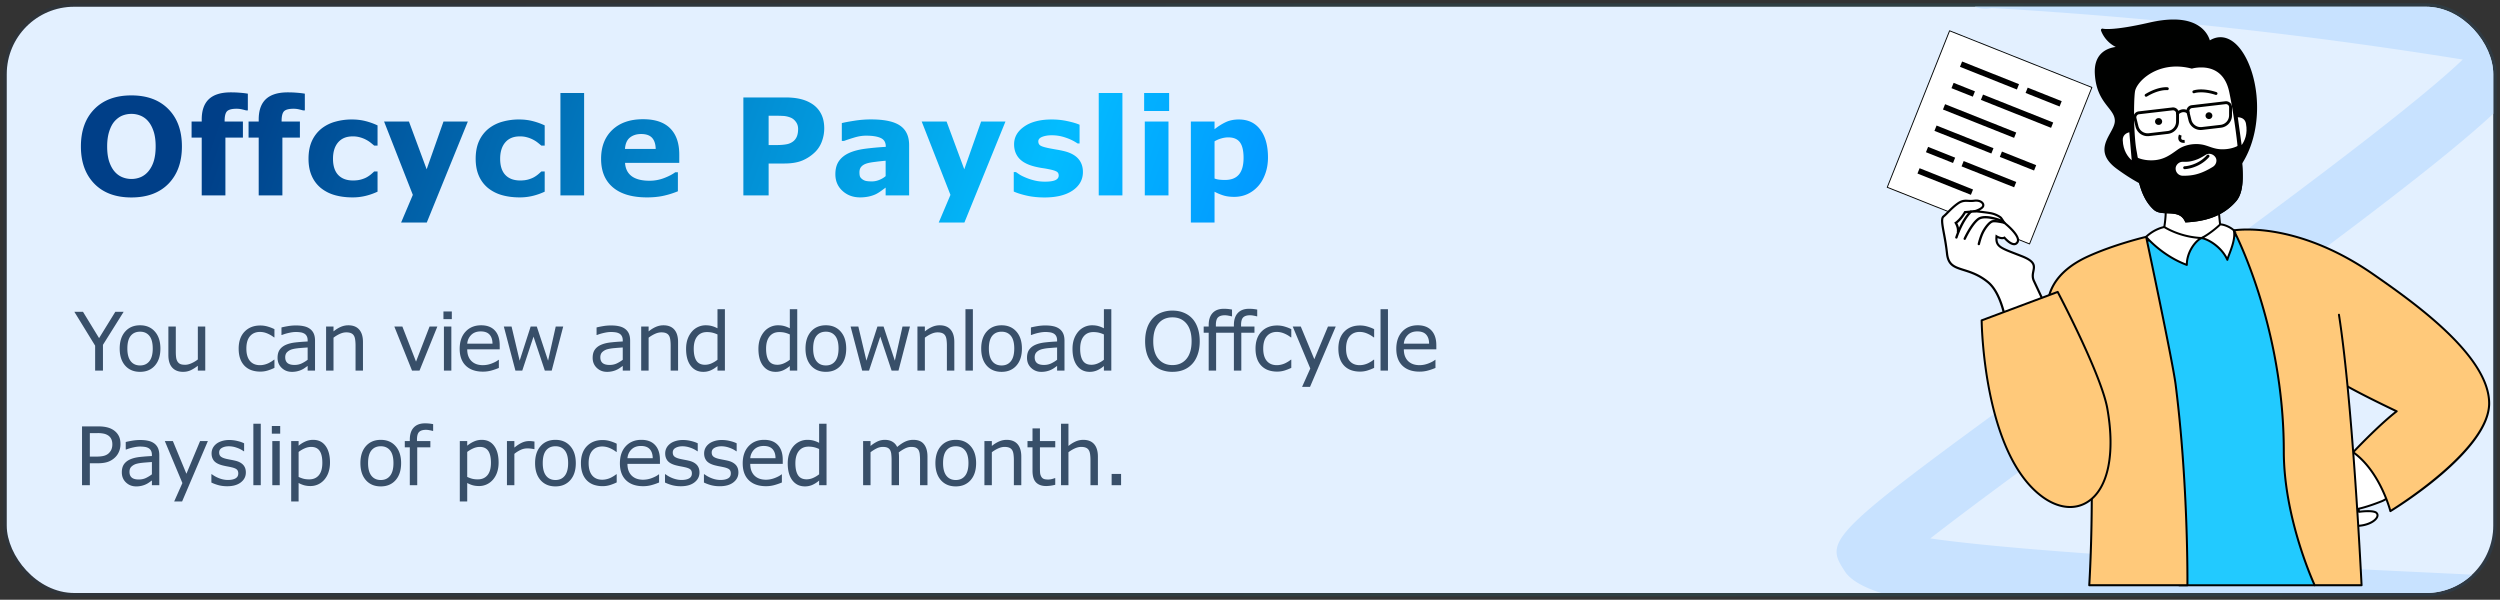<svg xmlns="http://www.w3.org/2000/svg" width="371" height="89" fill="none"><rect width="100%" height="100%" fill="#333333" stroke="none"/><g clip-path="url(#a)"><rect width="369" height="87" x="1" y="1" fill="#E3F0FF" rx="10"/><path fill="#C8E2FF" d="M377.084 95c-80.754-2.138-99.279-5.056-103.161-9.992-3.41-5.165-3.409-5.165 36.103-33.833 17.91-12.983 46.236-33.544 55.445-42.336a691 691 0 0 0-69.91-7.65 4.44 4.44 0 0 1-2.765-.297 4.52 4.52 0 0 1-2.065-1.889 4.7 4.7 0 0 1-.631-2.353 4.7 4.7 0 0 1 .629-2.354 4.6 4.6 0 0 1 1.718-1.706 4.53 4.53 0 0 1 2.333-.589c1.183 0 80.114 3.483 82.173 13.884.746 5.933-6.451 12.695-61.695 52.76-10.653 7.687-22.183 16.094-28.8 21.258 21.248 3.05 81.049 5.249 90.886 5.921a4.54 4.54 0 0 1 2.964 1.537 4.67 4.67 0 0 1 1.144 3.171 4.67 4.67 0 0 1-1.323 3.101A4.54 4.54 0 0 1 377.084 95"/><path fill="#fff" d="m289.329 4.618-9.251 23.227 21.116 8.41 9.25-23.227z"/><path fill="#000100" d="m310.459 12.912-21.116-8.407a.07.07 0 0 0-.088.037l-9.25 23.227a.07.07 0 0 0 .037.089l21.116 8.408a.1.1 0 0 0 .026.005.072.072 0 0 0 .063-.042L310.497 13a.07.07 0 0 0-.002-.051.07.07 0 0 0-.036-.038m-9.313 23.203-20.99-8.36 9.201-23.1 20.99 8.358z"/><path fill="#000" d="m296.773 23.282 5.082 2.022.316-.79-5.082-2.024zM287.07 19.419l8.447 3.363.316-.79-8.446-3.363zM291.094 24.69l7.802 3.106.316-.79-7.802-3.107zM285.811 22.587l4.017 1.6.317-.79-4.018-1.602zM284.551 25.754l7.931 3.157.316-.79-7.931-3.157zM300.596 13.794l5.045 2.009.316-.79-5.046-2.01zM290.859 9.917l8.447 3.364.316-.791-8.446-3.363zM293.965 14.824l10.415 4.147.316-.792-10.415-4.145zM289.6 13.085l3.166 1.26.316-.791-3.166-1.261zM288.335 16.252l10.559 4.205.316-.791-10.559-4.204z"/><path fill="#000100" d="M329.518 5.522c-.531 0-1.062.157-1.576.467-.256-.85-1.324-3.095-5.391-3.095-1.061 0-2.268.154-3.587.457-5.559 1.279-6.879.908-6.886.908a.22.22 0 0 0-.225.045c-.063.056-.088.138-.063.218.025.078.519 1.605 2.19 2.445-.701.094-1.568.358-2.216 1.034-.662.696-.963 1.693-.89 2.964.15 2.62 1.163 3.91 1.979 4.948.544.69.974 1.24.989 1.989.012.576-.328 1.195-.691 1.851-.797 1.453-1.794 3.263.985 5.303 3.774 2.772 7.259 4.178 10.352 4.178 3.228 0 5.929-1.562 8.027-4.638 3.284-4.819 2.959-11.964.743-16.091-1.027-1.923-2.356-2.983-3.74-2.983"/><path fill="#fff" d="M331.98 17.166q-.082 0-.15.006l.677 4.9c.503-.52 1.405-1.773 1.029-3.764-.176-.943-.943-1.142-1.556-1.142"/><path fill="#000" d="M331.972 16.937c-.243 0-.409.031-.409.031l.772 5.568s1.965-1.412 1.424-4.273c-.22-1.153-1.216-1.327-1.787-1.327m.69 4.595-.573-4.134c.694.032 1.102.351 1.214.95.288 1.52-.199 2.575-.641 3.184"/><path fill="#22CAFF" d="M332.014 35.048c-.974-.458-2.779-.72-4.945-.72-3.273 0-6.603.594-8.694 1.549-3.715 1.698-3.102 5.092-1.796 10.493.409 1.694 1.309 3.65 2.347 5.912 2.05 4.46 4.602 10.01 4.745 16.644.177 8.118-.146 15.57-.277 17.923h20.097c.205-3.928.404-31.339-6.619-45.605-1.477-3-3.472-5.547-4.858-6.196"/><path fill="#000100" d="M332.078 34.911c-.993-.466-2.819-.734-5.009-.734-3.291 0-6.647.598-8.757 1.562-3.82 1.747-3.204 5.19-1.88 10.665.412 1.705 1.312 3.663 2.36 5.944 2.043 4.447 4.587 9.98 4.73 16.581a255 255 0 0 1-.278 17.913.15.15 0 0 0 .149.157h20.096a.15.15 0 0 0 .15-.142c.302-5.778.069-32.063-6.633-45.68-1.491-3.027-3.519-5.605-4.928-6.266m11.272 51.79h-19.797c.077-1.438.458-9.157.269-17.776-.144-6.664-2.702-12.229-4.765-16.716-1.033-2.252-1.926-4.198-2.332-5.874-1.288-5.325-1.895-8.673 1.712-10.322 2.072-.947 5.379-1.535 8.63-1.535 2.149 0 3.927.256 4.883.705 1.353.634 3.323 3.154 4.787 6.127 6.624 13.452 6.902 39.352 6.613 45.39"/><path fill="#fff" d="M314.791 20.824c.076 2.047 1.234 3.062 1.838 3.456l-.424-4.935c-.459.069-1.456.354-1.414 1.48"/><path fill="#000" d="M314.553 20.833c.109 2.91 2.339 3.857 2.339 3.857l-.486-5.6s-1.916.073-1.853 1.743m.463-.017c-.031-.78.544-1.08.971-1.196l.36 4.162c-.568-.498-1.272-1.423-1.331-2.966"/><path fill="#fff" d="m329.223 29.726-7.83.986c.02.53.02 1.969-.346 3.65.706.23 3.189.999 5.016.999q.288 0 .549-.027c1.061-.112 2.022-.56 2.929-1.369-.07-.566-.366-2.943-.318-4.24"/><path fill="#000100" d="M329.376 29.733a.16.16 0 0 0-.048-.117.15.15 0 0 0-.12-.038l-7.83.986a.15.15 0 0 0-.131.153c.015.41.032 1.882-.344 3.612a.15.15 0 0 0 .099.175c.722.236 3.223 1.006 5.062 1.006q.296 0 .565-.027c1.096-.115 2.081-.574 3.015-1.406a.15.15 0 0 0 .05-.13c-.062-.477-.366-2.918-.318-4.215m.012 4.173c-.868.756-1.781 1.174-2.787 1.28-1.711.167-4.439-.625-5.376-.925.324-1.55.337-2.88.327-3.415l7.523-.947c-.021 1.26.22 3.282.313 4.007"/><path fill="#fff" d="M332.358 22.539c-.172-2.39-.866-6.87-1.324-8.984-.677-3.122-2.751-3.778-4.373-3.778-.767 0-1.331.155-1.337.156l-.06.017-.06-.015a9 9 0 0 0-2.229-.29c-3.793 0-6.202 2.608-6.376 3.946-.222 1.68-.18 6.706.25 8.888.092.461.168.985.252 1.547.337 2.325.762 5.217 2.678 6.935.464.417 1.161.442 1.898.47 1.04.037 2.215.082 2.779 1.342 3.273-.181 5.568-1.154 7.216-3.062 1.185-1.375.952-4.06.766-6.22q-.048-.5-.08-.953"/><path fill="#000" d="M331.261 13.506c-.732-3.375-3.069-3.961-4.6-3.961-.814 0-1.4.165-1.4.165a9.2 9.2 0 0 0-2.286-.297c-3.889 0-6.414 2.666-6.607 4.145-.23 1.754-.179 6.775.255 8.96.469 2.37.547 6.41 3 8.61 1.265 1.136 3.861-.298 4.68 1.88 2.976-.14 5.608-.91 7.544-3.152 1.436-1.663.91-5.028.742-7.337-.168-2.307-.847-6.787-1.328-9.013m.234 16.055c-1.579 1.826-3.775 2.775-6.898 2.971-.645-1.249-1.897-1.295-2.914-1.331-.693-.026-1.35-.051-1.752-.411-1.853-1.664-2.271-4.511-2.604-6.799a33 33 0 0 0-.251-1.558c-.428-2.16-.468-7.146-.249-8.815.165-1.271 2.487-3.745 6.148-3.745.71 0 1.439.095 2.172.282l.12.03.12-.031c.006-.002.543-.147 1.274-.147 1.537 0 3.504.623 4.147 3.596.457 2.111 1.148 6.574 1.321 8.952q.032.454.078.952c.181 2.117.412 4.752-.712 6.054"/><path fill="#000100" d="M332.48 21.433c-.721.45-1.608.723-2.68.723-1.319 0-2.071-.556-3.087-.715-1.355-.209-2.669.136-3.549.763-1.115.794-2.128 1.589-3.921 1.589-.985 0-1.819-.232-2.507-.62.387 2.404.648 5.95 2.887 7.96 1.266 1.135 3.862-.298 4.681 1.878 2.976-.139 5.608-.908 7.545-3.15 1.435-1.663.907-5.03.741-7.338-.023-.298-.06-.671-.11-1.09m-4.08 3.318c-.675.418-1.387.784-2.147 1.02-.751.24-1.559.326-2.343.308a1.06 1.06 0 0 1-1.045-1.033c-.024-.549.497-1.046 1.045-1.033a8 8 0 0 0 .821-.02c.021-.002.08-.01.126-.014a5 5 0 0 0 .381-.072q.234-.053.461-.125c.15-.046.294-.108.44-.159q.035-.013.07-.03.112-.051.222-.107a11 11 0 0 0 .913-.518c.496-.307 1.131-.087 1.429.372.313.475.088 1.125-.373 1.41"/><path fill="#000100" d="M327.503 23.024c-1.367 1.561-3.286 1.652-3.307 1.652a.216.216 0 0 0-.209.224.22.22 0 0 0 .221.205h.006c.087-.003 2.129-.102 3.617-1.8a.21.21 0 0 0-.021-.303.22.22 0 0 0-.307.022M322.367 15.948l-4.975.58a.9.9 0 0 0-.631.372.88.88 0 0 0-.136.717l.288 1.18a1.85 1.85 0 0 0 2.028 1.397l2.776-.324a1.853 1.853 0 0 0 1.645-1.826l.005-1.213a.88.88 0 0 0-.263-.63.88.88 0 0 0-.737-.253m.562 2.098a1.42 1.42 0 0 1-1.263 1.402l-2.776.323a1.426 1.426 0 0 1-1.556-1.075l-.289-1.18a.44.44 0 0 1 .071-.37.46.46 0 0 1 .326-.193l4.974-.579.056-.003a.464.464 0 0 1 .463.463zM330.232 15.03l-4.974.58a.89.89 0 0 0-.768 1.09l.288 1.18a1.855 1.855 0 0 0 2.03 1.397l2.773-.324a1.85 1.85 0 0 0 1.648-1.824l.005-1.215a.895.895 0 0 0-1.002-.885m.564 2.096a1.423 1.423 0 0 1-1.265 1.403l-2.776.324a1.424 1.424 0 0 1-1.556-1.074l-.287-1.181a.44.44 0 0 1 .07-.37.45.45 0 0 1 .327-.192l4.973-.579a.468.468 0 0 1 .382.132.45.45 0 0 1 .135.325z"/><path fill="#000100" d="M322.977 16.684a.216.216 0 0 0 .317.296c.027-.027.611-.625 1.281-.155a.22.22 0 0 0 .303-.05.22.22 0 0 0-.051-.3c-.788-.55-1.553-.103-1.85.21M328.924 13.672c-2.148-.709-3.379-.265-3.43-.246a.21.21 0 0 0-.126.275c.039.11.165.168.278.126.012-.003 1.152-.404 3.143.253a.22.22 0 0 0 .273-.135.217.217 0 0 0-.138-.273M321.659 12.953c-.055-.008-1.353-.162-3.284 1.008a.215.215 0 0 0-.072.295c.04.066.111.1.183.1q.061 0 .113-.03c1.787-1.084 2.993-.952 3.005-.949a.22.22 0 0 0 .241-.186.214.214 0 0 0-.186-.238M320.315 17.532a.504.504 0 0 0-.505.501c0 .277.226.5.505.5a.502.502 0 1 0 0-1M327.808 16.664a.504.504 0 0 0-.506.502c0 .276.227.5.506.5a.503.503 0 0 0 .508-.5.505.505 0 0 0-.508-.502"/><path fill="#FFC97A" d="M318.489 35.15s-4.643 1.08-8.652 2.912c-4.005 1.832-6.944 4.939-5.735 9.932 1.235 5.11 6.053 10.738 6.269 20.655.216 9.915-.324 18.198-.324 18.198h14.566s.164-14.692-1.751-29.803c-.427-3.362-4.373-21.895-4.373-21.895"/><path fill="#000100" d="M318.635 35.119a.15.15 0 0 0-.066-.095.16.16 0 0 0-.114-.02c-.047.011-4.705 1.106-8.68 2.924-4.867 2.225-6.88 5.72-5.82 10.103.419 1.735 1.227 3.484 2.163 5.508 1.765 3.817 3.961 8.566 4.102 15.113.213 9.796-.32 18.105-.324 18.187a.15.15 0 0 0 .039.112c.028.03.069.048.109.048h14.566c.083 0 .15-.066.15-.148.003-.147.144-14.875-1.751-29.823-.421-3.331-4.334-21.723-4.374-21.91m5.828 51.579h-14.257c.072-1.2.512-8.99.314-18.052-.144-6.61-2.353-11.39-4.129-15.233-.928-2.01-1.732-3.748-2.144-5.452-1.292-5.34 2.36-8.255 5.653-9.76 3.549-1.622 7.649-2.666 8.474-2.868.376 1.777 3.938 18.576 4.337 21.732 1.792 14.123 1.763 28.048 1.752 29.633"/><path fill="#fff" d="m350.535 66.968-.129-.001c-2.683 0-5.755 2.476-6.388 4.505-.25.797.191 2.14 1.149 3.506 1.025 1.464 2.703 2.976 4.139 3.057q.171.011.337.01c1.598 0 2.846-.672 3.127-1.325.101-.233.068-.431-.103-.607-.073-.078-.342-.253-1.259-.253-.668 0-1.32.094-1.326.096l-.078-.453c.012-.002 1.216-.232 3.42-1.105 1.868-.74 1.675-2.412 1.616-2.752z"/><path fill="#000100" d="m355.148 71.54-4.505-4.677c-.06-.062-.153-.048-.237-.048-2.743 0-5.884 2.535-6.53 4.611-.264.84.184 2.234 1.168 3.637 1.045 1.493 2.767 3.037 4.253 3.12q.176.01.345.01c1.724 0 2.968-.73 3.265-1.416q.189-.438-.134-.77c-.128-.136-.469-.3-1.367-.3-.487 0-.961.05-1.202.079l-.029-.17c.389-.088 1.512-.373 3.303-1.082 1.969-.78 1.769-2.567 1.709-2.918a.17.17 0 0 0-.039-.076m-1.781 2.718c-2.202.871-3.377 1.093-3.383 1.095a.15.15 0 0 0-.129.173l.078.453c.015.081.091.14.17.123.068-.009.684-.094 1.302-.094.929 0 1.13.184 1.153.207.129.131.151.263.073.442-.256.593-1.471 1.235-2.989 1.235a6 6 0 0 1-.329-.009c-1.386-.078-3.02-1.56-4.025-2.994-.932-1.328-1.364-2.622-1.127-3.374.617-1.98 3.62-4.4 6.244-4.4h.064l4.429 4.597c.073.486.126 1.89-1.531 2.546"/><path fill="#FFC97A" d="M352.236 40.737c-11.777-8.204-20.753-6.546-20.753-6.546l14.883 21.872c1.391 1.249 9.298 4.972 9.298 4.972-2.709 2.087-6.457 6.077-6.457 6.077 4.059 2.896 5.523 8.735 5.523 8.735s14.659-8.885 14.659-15.987c0-7.129-11.237-15.004-17.153-19.123"/><path fill="#000100" d="M352.325 40.613c-11.695-8.145-20.771-6.59-20.867-6.57a.15.15 0 0 0-.096.233l14.906 21.898c1.278 1.147 7.799 4.27 9.114 4.894-2.67 2.106-6.246 5.903-6.282 5.942a.15.15 0 0 0-.039.117.15.15 0 0 0 .063.108c3.967 2.83 5.45 8.593 5.465 8.65a.15.15 0 0 0 .088.102.147.147 0 0 0 .135-.01c.601-.364 14.731-9.01 14.731-16.115-.003-7.259-11.63-15.358-17.218-19.25m2.498 35.003c-.297-1.036-1.849-5.904-5.387-8.525.655-.69 3.919-4.088 6.321-5.937a.15.15 0 0 0 .058-.135.15.15 0 0 0-.085-.12c-.08-.037-7.904-3.73-9.238-4.921l-14.748-21.672c1.483-.183 9.857-.795 20.407 6.553 5.547 3.863 17.089 11.9 17.089 19.002.002 6.527-12.788 14.737-14.417 15.755"/><path fill="#FFC97A" d="M331.493 34.192s7.422 13.947 7.422 32.773c0 10.125 4.581 19.883 4.581 19.883h6.962s-1.297-26.993-3.357-40.134z"/><path fill="#000100" d="M347.079 46.564a.15.15 0 0 0-.124.17c1.955 12.465 3.237 37.725 3.346 39.963h-6.707c-.449-.988-4.528-10.259-4.528-19.734 0-18.647-7.365-32.702-7.44-32.842a.15.15 0 0 0-.203-.064.15.15 0 0 0-.061.203c.073.14 7.404 14.13 7.404 32.702 0 10.043 4.547 19.849 4.592 19.948a.15.15 0 0 0 .137.087h6.962a.147.147 0 0 0 .148-.158c-.013-.27-1.319-27.151-3.358-40.15-.01-.082-.072-.142-.168-.125M323.737 20.661c-.105-.145-.01-.45.024-.523l-.399-.17c-.025.06-.238.584.026.942.136.192.368.288.685.288q.072 0 .148-.007l-.034-.428c-.162.015-.371.01-.45-.102"/><path fill="#fff" d="M300.045 38.022c-3.122-1.227-3.899-1.339-3.752-2.944 0 0 .67.433 1.165.194 0 0 1.364 1.627 1.946.653.545-.91-1.972-2.874-1.972-2.874s-.388-.629-.505-.748c-.118-.12-.721-.525-1.556-.675-.838-.15-2.297-.284-2.297-.284s1.018-.3 1.215-.722c.199-.421-.38-.969-1.306-.832-.925.14-1.49-.253-2.43.41-.94.66-1.578 1.47-2.135 1.935-.558.464.213 2.494.527 5.487.314 2.99 2.916 1.686 6.056 4.23 3.142 2.546 3.236 11.06 3.236 11.06s4.523-.155 6.017-6.029c0 0-1.656-3.613-2.405-5.175-.751-1.562 1.322-2.461-1.804-3.686"/><path fill="#000" d="M301.986 41.638c-.246-.512-.159-.95-.073-1.373.158-.802.311-1.559-1.817-2.394q-.475-.186-.879-.342c-2.237-.863-2.818-1.087-2.786-2.192.245.111.66.222.972.126.232.258.898.934 1.493.934.186 0 .448-.067.64-.388.59-.979-1.629-2.783-1.986-3.064-.093-.149-.397-.635-.513-.753-.135-.138-.775-.564-1.644-.721a27 27 0 0 0-1.646-.219c.283-.138.574-.33.682-.562a.6.6 0 0 0-.053-.585c-.198-.307-.625-.498-1.114-.498a2 2 0 0 0-.31.024 4.3 4.3 0 0 1-.813.018c-.503-.024-.983-.08-1.688.419-.602.424-1.075.9-1.49 1.319a10 10 0 0 1-.657.625c-.418.348-.254 1.226.015 2.682.15.81.338 1.816.456 2.944.192 1.831 1.204 2.149 2.604 2.59.982.308 2.207.692 3.511 1.75 3.047 2.468 3.177 10.852 3.177 10.936l.002.165.166-.006c.046-.002 4.661-.227 6.168-6.15l.013-.054-.024-.053a440 440 0 0 0-2.406-5.178m-3.597 11.097c-.033-1.256-.341-8.617-3.292-11.01-1.352-1.096-2.608-1.491-3.619-1.808-1.377-.433-2.21-.694-2.379-2.314a37 37 0 0 0-.459-2.97c-.225-1.201-.4-2.15-.126-2.376.215-.179.44-.405.678-.647.406-.409.868-.874 1.447-1.282.463-.325.823-.371 1.144-.371q.167.002.34.012c.289.015.604.02.878-.023.587-.087.979.138 1.101.329.043.066.084.168.034.277-.121.258-.748.528-1.114.637l-.799.238.832.077c.015.001 1.464.135 2.284.282.844.151 1.401.559 1.467.628.074.073.327.465.483.718l.038.044c.931.725 2.277 2.09 1.932 2.665-.094.157-.21.23-.361.23-.459 0-1.108-.653-1.32-.905l-.082-.096-.114.056a.6.6 0 0 1-.265.054c-.362 0-.738-.237-.742-.24l-.225-.145-.024.265c-.144 1.562.58 1.842 2.974 2.767l.879.342c1.875.736 1.767 1.28 1.616 2.032-.092.452-.194.965.099 1.574a490 490 0 0 1 2.38 5.121c-1.313 5.073-4.863 5.75-5.685 5.84"/><path fill="#000" d="M293.183 31.157c-.457.067-1.576.157-1.586.157l-.092.008-.045.078c-.643 1.096-1.306 1.532-1.313 1.535l-.139.091.084.143c.406.705.302 1.198.301 1.202a.17.17 0 0 0 .13.209.2.2 0 0 0 .095-.003.17.17 0 0 0 .117-.125c.004-.025.13-.559-.264-1.322.234-.183.74-.64 1.244-1.477a34 34 0 0 0 1.519-.154.176.176 0 0 0 .148-.198.174.174 0 0 0-.199-.144M297.491 32.882c-.135-.033-1.324-.327-1.826-.21-.57.13-1.271 1.13-1.568 1.725-.377.755-.602 1.744-.611 1.785a.173.173 0 0 0 .134.208.2.2 0 0 0 .091-.005.17.17 0 0 0 .117-.126c.003-.01.225-.989.583-1.706.336-.673.958-1.463 1.335-1.54.354-.083 1.318.122 1.659.208a.177.177 0 0 0 .213-.125.176.176 0 0 0-.127-.214"/><path fill="#000" d="M292.365 31.285c-1.379 1.325-2.17 3.797-2.205 3.903-.03.09.023.19.116.218a.176.176 0 0 0 .22-.116c.007-.024.799-2.493 2.112-3.755a.174.174 0 1 0-.243-.25M293.469 32.372c-1.058.793-2.025 2.897-2.064 2.987a.17.17 0 0 0 .088.229.175.175 0 0 0 .233-.089c.01-.02.968-2.11 1.956-2.85.781-.581 2.735.041 3.421.33a.175.175 0 0 0 .23-.091.173.173 0 0 0-.092-.23c-.108-.043-2.668-1.115-3.772-.286"/><path fill="#FFC97A" d="m305.358 43.322-11.282 4.223s.126 19.706 9.036 26.194c5.635 4.106 11.899-.216 9.614-13.107-.907-5.11-7.368-17.31-7.368-17.31"/><path fill="#000100" d="M305.492 43.251a.15.15 0 0 0-.185-.07l-11.281 4.223a.15.15 0 0 0-.098.14c0 .199.228 19.856 9.097 26.316 1.395 1.015 2.83 1.53 4.176 1.53.937 0 1.832-.248 2.64-.753 3.112-1.943 4.247-7.189 3.034-14.033-.899-5.071-7.317-17.23-7.383-17.353m4.188 31.132c-1.857 1.16-4.218.882-6.479-.766-8.414-6.127-8.944-24.412-8.973-25.969l11.06-4.14c.662 1.263 6.448 12.386 7.292 17.149 1.19 6.72.106 11.85-2.9 13.726"/><path fill="#fff" d="M318.484 35.152s2.285 2.762 6.037 4.161c0-1.872 1.24-3.54 2.168-3.986-2.514-.129-4.454-1-5.508-1.633 0 0-1.408.222-2.697 1.457"/><path fill="#000100" d="M321.261 33.565a.15.15 0 0 0-.101-.02c-.06.009-1.469.243-2.778 1.496a.15.15 0 0 0-.012.204c.024.029 2.354 2.81 6.101 4.207a.2.2 0 0 0 .052.009q.048 0 .085-.027a.15.15 0 0 0 .065-.123c0-1.837 1.232-3.444 2.084-3.852a.15.15 0 0 0 .082-.165.15.15 0 0 0-.139-.12c-2.618-.131-4.531-1.064-5.439-1.61m3.117 5.532c-3.146-1.231-5.231-3.43-5.685-3.936 1.073-.976 2.211-1.258 2.463-1.31.895.529 2.665 1.38 5.067 1.592-.838.64-1.767 2.033-1.845 3.654"/><path fill="#fff" d="M329.476 33.295c-.246.292-1.782 1.577-2.776 2.03 1.112.175 3.052 1.422 3.844 3.228.154-.73 1.316-2.898.959-4.362-.303-.326-1.259-.87-2.027-.896"/><path fill="#000100" d="M331.609 34.091c-.338-.367-1.338-.919-2.132-.944-.044.006-.09.019-.119.053-.239.285-1.746 1.545-2.724 1.991a.15.15 0 0 0-.087.156.15.15 0 0 0 .125.128c1.033.162 2.956 1.374 3.73 3.139.025.056.079.09.138.09h.016a.15.15 0 0 0 .131-.118c.039-.186.156-.488.288-.838.374-.985.941-2.476.668-3.59a.13.13 0 0 0-.034-.067m-.915 3.55q-.108.28-.187.504c-.801-1.492-2.315-2.53-3.385-2.868.928-.525 2.093-1.492 2.413-1.826.676.05 1.516.504 1.828.815.228 1.021-.31 2.435-.669 3.375"/><path fill="url(#b)" d="M26.996 21.734q0 3.477-1.992 5.528-1.992 2.04-5.508 2.04-3.506 0-5.498-2.04-1.992-2.05-1.992-5.528 0-3.506 1.992-5.537 1.992-2.04 5.498-2.04 3.496 0 5.498 2.04 2.002 2.031 2.002 5.537m-4.97 3.682q.546-.664.81-1.562.264-.909.264-2.13 0-1.308-.303-2.226t-.791-1.484a2.95 2.95 0 0 0-1.152-.85 3.5 3.5 0 0 0-1.348-.264q-.713 0-1.348.254-.625.255-1.152.84-.49.548-.8 1.514-.304.957-.304 2.226 0 1.299.293 2.217.303.908.791 1.485.489.576 1.143.85.654.272 1.377.273.722 0 1.377-.274a3.06 3.06 0 0 0 1.142-.869m14.755-9.033h-.263a12 12 0 0 0-.616-.156 3.5 3.5 0 0 0-.8-.088q-1.036 0-1.407.37-.36.372-.361 1.436v.088h2.715v2.383H33.45V29h-3.515v-8.584h-1.504v-2.383h1.504v-.303q0-2.011 1.064-3.017 1.074-1.005 3.242-1.006.782 0 1.416.059.635.049 1.123.136zm8.457 0h-.263a12 12 0 0 0-.616-.156 3.5 3.5 0 0 0-.8-.088q-1.036 0-1.407.37-.36.372-.361 1.436v.088h2.715v2.383h-2.598V29h-3.515v-8.584h-1.504v-2.383h1.504v-.303q0-2.011 1.064-3.017 1.074-1.005 3.242-1.006.782 0 1.416.059.635.049 1.123.136zm7.06 12.91q-1.435 0-2.626-.342a5.8 5.8 0 0 1-2.06-1.055 4.8 4.8 0 0 1-1.348-1.796q-.48-1.085-.479-2.54 0-1.533.508-2.646a5.04 5.04 0 0 1 1.435-1.846 5.8 5.8 0 0 1 2.051-1.015 9 9 0 0 1 2.412-.323q1.125 0 2.07.245a10 10 0 0 1 1.768.634v2.998h-.498a19 19 0 0 0-.498-.41 4.2 4.2 0 0 0-.703-.459 4.4 4.4 0 0 0-.879-.351 3.8 3.8 0 0 0-1.113-.147q-1.407 0-2.168.899-.752.888-.752 2.422 0 1.581.772 2.402.78.82 2.207.82.664 0 1.19-.146.538-.156.89-.362.33-.195.586-.41.254-.215.468-.42h.498v2.998a9.3 9.3 0 0 1-1.738.616 8 8 0 0 1-1.992.234m11.017-4.17 2.5-7.09h3.613l-6.094 14.99h-3.809l1.739-4.101-4.268-10.889h3.691zm13.789 4.17q-1.436 0-2.627-.342a5.8 5.8 0 0 1-2.061-1.055 4.8 4.8 0 0 1-1.348-1.796q-.478-1.085-.478-2.54 0-1.533.508-2.646a5.04 5.04 0 0 1 1.435-1.846 5.8 5.8 0 0 1 2.051-1.015 9 9 0 0 1 2.412-.323q1.124 0 2.07.245a10 10 0 0 1 1.768.634v2.998h-.498a19 19 0 0 0-.498-.41 4.2 4.2 0 0 0-.703-.459 4.4 4.4 0 0 0-.88-.351 3.8 3.8 0 0 0-1.112-.147q-1.406 0-2.168.899-.752.888-.752 2.422 0 1.581.771 2.402.782.82 2.207.82.664 0 1.192-.146.537-.156.888-.362.333-.195.586-.41.255-.215.469-.42h.498v2.998a9.3 9.3 0 0 1-1.738.616 8 8 0 0 1-1.993.234m9.58-.293h-3.516V13.805h3.516zm14.121-4.834h-8.047q.078 1.29.976 1.973.91.683 2.666.683 1.114 0 2.159-.4t1.65-.86h.391v2.823a13 13 0 0 1-2.246.693q-1.056.215-2.335.215-3.3 0-5.058-1.484-1.758-1.485-1.758-4.229 0-2.715 1.66-4.297 1.67-1.592 4.57-1.592 2.677 0 4.024 1.358 1.347 1.347 1.348 3.887zm-3.496-2.06q-.03-1.105-.547-1.66-.517-.558-1.612-.557-1.015 0-1.67.527-.654.528-.732 1.69zm25.009-3.057q0 .976-.341 1.914a4.26 4.26 0 0 1-.977 1.562 6 6 0 0 1-1.943 1.3q-1.064.439-2.657.439h-2.334V29h-3.75V14.459h6.172q1.387 0 2.334.244a5.4 5.4 0 0 1 1.69.713 3.8 3.8 0 0 1 1.338 1.475q.468.898.468 2.158m-3.877.088q0-.615-.332-1.055-.331-.45-.771-.625a3.4 3.4 0 0 0-1.143-.254q-.557-.03-1.484-.03h-.645v4.356h1.075q.957 0 1.572-.117a2.24 2.24 0 0 0 1.045-.469q.361-.312.517-.742.166-.44.166-1.064m12.989 7.002v-2.285q-.714.058-1.543.166-.831.098-1.26.234-.528.165-.811.488-.273.313-.273.83 0 .342.059.557t.293.41q.223.195.537.293.312.088.976.088.528 0 1.065-.215.546-.215.957-.566m0 1.699q-.283.215-.703.517t-.791.479q-.519.234-1.075.342a6 6 0 0 1-1.22.117q-1.562 0-2.618-.967-1.054-.966-1.054-2.47 0-1.202.537-1.963t1.523-1.202q.977-.439 2.422-.625a42 42 0 0 1 2.998-.273v-.059q0-.908-.742-1.25-.743-.351-2.187-.351-.87 0-1.856.312a24 24 0 0 0-1.416.47h-.322v-2.647q.556-.147 1.806-.342 1.26-.205 2.52-.205 2.999 0 4.326.927 1.338.918 1.338 2.891V29h-3.486zm11.67-2.715 2.5-7.09h3.613l-6.094 14.99h-3.808l1.738-4.101-4.268-10.889h3.692zm17.607.4q0 1.7-1.523 2.745-1.524 1.035-4.17 1.035-1.465 0-2.657-.274-1.191-.273-1.914-.605v-2.89h.323q.263.185.605.41.351.215.986.468.547.225 1.241.39.693.157 1.484.157 1.035 0 1.533-.225.498-.234.498-.683 0-.401-.293-.576-.293-.186-1.113-.352a15 15 0 0 0-1.064-.186 12 12 0 0 1-1.211-.253q-1.494-.391-2.217-1.211-.723-.83-.723-2.06 0-1.583 1.494-2.628 1.504-1.055 4.102-1.055 1.23 0 2.353.254 1.134.244 1.768.528v2.773h-.303a7 7 0 0 0-1.787-.869 6.2 6.2 0 0 0-2.021-.342q-.85 0-1.436.235-.576.234-.576.664 0 .39.264.595.263.206 1.24.41.537.108 1.152.215.626.098 1.25.254 1.387.361 2.051 1.143.664.771.664 1.933M166.566 29h-3.515V13.805h3.515zm6.836 0h-3.515V18.033h3.515zm.098-12.53h-3.711v-2.665h3.711zm14.668 6.895q0 1.358-.42 2.47-.41 1.114-1.084 1.837a4.8 4.8 0 0 1-1.592 1.152q-.888.39-1.904.39-.938 0-1.592-.204a7.4 7.4 0 0 1-1.338-.557v4.57h-3.515v-14.99h3.515v1.143a8.6 8.6 0 0 1 1.651-1.045q.849-.4 1.953-.4 2.05 0 3.183 1.503 1.143 1.505 1.143 4.131m-3.623.069q0-1.602-.547-2.325-.548-.722-1.728-.722-.498 0-1.026.156-.527.146-1.006.43v5.517q.352.137.752.176.4.04.791.04 1.397 0 2.08-.811.684-.821.684-2.461"/><path fill="#384F69" d="m18.348 46.275-3.07 4.899V55h-1.16v-3.703l-3.083-5.022h1.283l2.385 3.903 2.408-3.903zm5.455 5.456q0 1.6-.82 2.525-.821.926-2.197.926-1.39 0-2.21-.926-.814-.926-.814-2.526t.815-2.525q.82-.932 2.209-.932 1.377 0 2.197.932.82.926.82 2.526m-1.137 0q0-1.272-.498-1.887-.498-.621-1.382-.621-.897 0-1.395.62-.492.616-.492 1.887 0 1.23.498 1.87.498.632 1.389.632.878 0 1.377-.626.503-.633.503-1.876M30.46 55h-1.102v-.727a5.4 5.4 0 0 1-1.066.674q-.51.234-1.125.235-1.031 0-1.606-.627-.573-.633-.574-1.852v-4.248h1.102v3.727q0 .498.047.855.046.352.199.604a.95.95 0 0 0 .41.375q.252.117.732.117.429 0 .932-.223.51-.223.95-.568v-4.887h1.1zm10.267-.41a7 7 0 0 1-1.05.41 3.7 3.7 0 0 1-1.048.147q-.709 0-1.301-.206a2.7 2.7 0 0 1-1.014-.632 2.8 2.8 0 0 1-.662-1.067q-.234-.644-.234-1.506 0-1.605.879-2.52.885-.913 2.332-.913.563 0 1.101.158.546.157.997.387v1.224h-.06a4.2 4.2 0 0 0-1.042-.603 2.8 2.8 0 0 0-1.043-.211q-.938 0-1.483.633-.538.627-.538 1.845 0 1.185.527 1.823.532.633 1.494.632.335 0 .68-.088.345-.087.62-.228.24-.123.452-.258.21-.141.334-.24h.059zm6.023.41h-1.095v-.697q-.146.1-.399.281-.246.175-.48.281-.276.135-.633.223a3.3 3.3 0 0 1-.838.094q-.885 0-1.5-.586t-.615-1.494q0-.744.316-1.202.323-.462.914-.726.598-.264 1.436-.358a29 29 0 0 1 1.799-.14v-.17q0-.375-.135-.621a.94.94 0 0 0-.375-.387 1.6 1.6 0 0 0-.563-.182 5 5 0 0 0-.685-.047q-.434 0-.967.118a7 7 0 0 0-1.102.328h-.058v-1.12q.322-.087.932-.193.609-.105 1.2-.105.693 0 1.202.117.516.111.89.387.37.27.563.697.193.428.193 1.06zm-1.095-1.611v-1.823q-.504.03-1.19.088-.68.06-1.078.17a1.76 1.76 0 0 0-.767.422q-.294.281-.293.78 0 .562.34.849.34.282 1.036.281.58 0 1.061-.222a5 5 0 0 0 .89-.545M53.865 55h-1.102v-3.727q0-.45-.053-.843-.053-.399-.194-.621a.88.88 0 0 0-.421-.364q-.276-.123-.715-.123-.452 0-.944.223a4.8 4.8 0 0 0-.943.568V55h-1.102v-6.545h1.102v.727q.517-.428 1.066-.668a2.8 2.8 0 0 1 1.131-.24q1.06 0 1.617.638.558.64.557 1.84zm11.04-6.545L62.254 55h-1.107l-2.63-6.545h1.195l2.027 5.21 2.01-5.21zm2.144-1.096h-1.242v-1.142h1.242zM66.98 55h-1.102v-6.545h1.102zm7.178-3.158h-4.822q0 .603.181 1.055.181.444.498.732.306.28.721.422.422.14.926.14a3.7 3.7 0 0 0 1.342-.263q.68-.27.966-.528h.06v1.202q-.557.234-1.138.392a4.6 4.6 0 0 1-1.218.158q-1.63 0-2.543-.879-.915-.885-.914-2.507 0-1.605.873-2.55.879-.942 2.308-.943 1.325 0 2.04.774.72.774.72 2.197zm-1.072-.844q-.006-.867-.44-1.342-.427-.474-1.306-.474-.885 0-1.412.521-.522.522-.592 1.295zm10.494-2.543L81.874 55h-1.02l-1.68-5.045L77.503 55H76.49l-1.723-6.545h1.148l1.201 5.068 1.635-5.068h.908l1.676 5.068 1.137-5.068zM93.512 55h-1.096v-.697q-.146.1-.398.281-.246.175-.48.281-.276.135-.633.223a3.3 3.3 0 0 1-.838.094q-.885 0-1.5-.586-.616-.586-.616-1.494 0-.744.317-1.202.323-.462.914-.726.597-.264 1.435-.358t1.8-.14v-.17q0-.375-.136-.621a.94.94 0 0 0-.375-.387 1.6 1.6 0 0 0-.562-.182 5 5 0 0 0-.686-.047q-.433 0-.966.118a7 7 0 0 0-1.102.328h-.059v-1.12q.323-.087.932-.193.61-.105 1.201-.105.692 0 1.201.117.516.111.891.387.37.27.563.697.193.428.193 1.06zm-1.096-1.611v-1.823q-.504.03-1.19.088-.679.06-1.077.17a1.76 1.76 0 0 0-.768.422q-.293.281-.293.78 0 .562.34.849.34.282 1.037.281.58 0 1.06-.222.48-.229.891-.545m8.21 1.611h-1.102v-3.727q0-.45-.053-.843-.053-.399-.193-.621a.87.87 0 0 0-.422-.364q-.275-.123-.715-.123-.45 0-.943.223a4.8 4.8 0 0 0-.943.568V55h-1.102v-6.545h1.102v.727q.515-.428 1.066-.668.55-.24 1.13-.24 1.062 0 1.618.638.557.64.557 1.84zm6.949 0h-1.101v-.685a4 4 0 0 1-.99.638 2.7 2.7 0 0 1-1.12.229q-1.171 0-1.863-.903-.685-.902-.685-2.502 0-.832.234-1.482a3.5 3.5 0 0 1 .645-1.108 2.7 2.7 0 0 1 2.027-.914q.515 0 .914.112.399.105.838.334v-2.836h1.101zm-1.101-1.611v-3.756a4 4 0 0 0-.797-.276 3.6 3.6 0 0 0-.768-.076q-.925 0-1.441.645t-.516 1.828q0 1.166.399 1.775.398.604 1.277.604a2.4 2.4 0 0 0 .949-.205q.48-.21.897-.54M118.311 55h-1.102v-.685a4 4 0 0 1-.99.638 2.7 2.7 0 0 1-1.119.229q-1.172 0-1.864-.903-.685-.902-.685-2.502 0-.832.234-1.482a3.5 3.5 0 0 1 .645-1.108 2.7 2.7 0 0 1 2.027-.914q.516 0 .914.112.399.105.838.334v-2.836h1.102zm-1.102-1.611v-3.756a4 4 0 0 0-.797-.276 3.6 3.6 0 0 0-.767-.076q-.926 0-1.442.645t-.515 1.828q0 1.166.398 1.775.4.604 1.277.604.469 0 .95-.205.48-.21.896-.54m8.368-1.659q0 1.6-.821 2.526-.82.926-2.197.926-1.389 0-2.209-.926-.814-.926-.814-2.526t.814-2.525q.82-.932 2.209-.932 1.378 0 2.197.932.82.926.821 2.526m-1.137 0q0-1.27-.498-1.886-.498-.621-1.383-.621-.896 0-1.394.62-.492.616-.492 1.887 0 1.23.498 1.87.497.632 1.388.632.879 0 1.377-.626.504-.633.504-1.876m10.6-3.275L133.335 55h-1.019l-1.682-5.045-1.67 5.045h-1.014l-1.722-6.545h1.148l1.201 5.068 1.635-5.068h.908l1.676 5.068 1.137-5.068zM141.621 55h-1.102v-3.727q0-.45-.053-.843-.052-.399-.193-.621a.88.88 0 0 0-.422-.364q-.275-.123-.715-.123-.45 0-.943.223a4.8 4.8 0 0 0-.943.568V55h-1.102v-6.545h1.102v.727a4.5 4.5 0 0 1 1.066-.668 2.8 2.8 0 0 1 1.131-.24q1.06 0 1.617.638.557.64.557 1.84zm2.754 0h-1.101v-9.117h1.101zm7.278-3.27q0 1.6-.82 2.526t-2.198.926q-1.388 0-2.209-.926-.814-.926-.814-2.526t.814-2.525q.821-.932 2.209-.932 1.377 0 2.198.932.82.926.82 2.526m-1.137 0q0-1.27-.498-1.886-.498-.621-1.383-.621-.896 0-1.394.62-.492.616-.492 1.887 0 1.23.498 1.87.498.632 1.388.632.879 0 1.377-.626.504-.633.504-1.876M157.97 55h-1.096v-.697q-.147.1-.398.281a3 3 0 0 1-.481.281q-.274.135-.633.223a3.3 3.3 0 0 1-.838.094 2.1 2.1 0 0 1-1.5-.586q-.615-.586-.615-1.494 0-.744.317-1.202.321-.462.914-.726.597-.264 1.435-.358t1.799-.14v-.17q0-.375-.135-.621a.94.94 0 0 0-.375-.387 1.6 1.6 0 0 0-.562-.182 5 5 0 0 0-.686-.047q-.433 0-.967.118a7 7 0 0 0-1.101.328h-.059v-1.12q.323-.087.932-.193.61-.105 1.201-.105.691 0 1.201.117.516.111.891.387.37.27.562.697.194.428.194 1.06zm-1.096-1.611v-1.823q-.504.03-1.189.088a6 6 0 0 0-1.079.17q-.474.135-.767.422-.293.281-.293.78 0 .562.34.849.34.282 1.037.281.58 0 1.06-.222.481-.229.891-.545M164.919 55h-1.101v-.685a4 4 0 0 1-.99.638 2.7 2.7 0 0 1-1.119.229q-1.173 0-1.864-.903-.685-.902-.685-2.502 0-.832.234-1.482a3.5 3.5 0 0 1 .645-1.108 2.7 2.7 0 0 1 2.027-.914q.516 0 .914.112.399.105.838.334v-2.836h1.101zm-1.101-1.611v-3.756a4 4 0 0 0-.797-.276 3.6 3.6 0 0 0-.768-.076q-.925 0-1.441.645t-.516 1.828q0 1.166.399 1.775.398.604 1.277.604a2.4 2.4 0 0 0 .949-.205q.482-.21.897-.54m13.12-6.112q.533.587.814 1.436.288.85.288 1.928t-.293 1.933q-.288.85-.809 1.418a3.5 3.5 0 0 1-1.277.89q-.733.3-1.676.3a4.5 4.5 0 0 1-1.676-.305 3.46 3.46 0 0 1-1.277-.885 4 4 0 0 1-.815-1.424q-.28-.843-.281-1.927 0-1.067.281-1.91a4.1 4.1 0 0 1 .821-1.454 3.36 3.36 0 0 1 1.277-.879 4.5 4.5 0 0 1 1.67-.304q.937 0 1.681.31.75.304 1.272.873m-.105 3.364q0-1.7-.762-2.62-.762-.925-2.08-.925-1.33 0-2.092.926-.756.92-.756 2.619 0 1.716.773 2.63.774.909 2.075.909 1.3 0 2.068-.908.774-.915.774-2.631m6-3.692h-.059a5 5 0 0 0-.474-.105 2.7 2.7 0 0 0-.516-.059q-.709 0-1.031.317-.317.31-.317 1.13v.223h1.987v.926h-1.951V55h-1.102v-5.62h-.744v-.925h.744v-.217q0-1.166.58-1.787.58-.627 1.676-.627.37 0 .662.035.299.036.545.082zm3.739 0h-.059a5 5 0 0 0-.474-.105 2.7 2.7 0 0 0-.516-.059q-.71 0-1.031.317-.317.31-.317 1.13v.223h1.987v.926h-1.952V55h-1.101v-5.62h-.744v-.925h.744v-.217q0-1.166.58-1.787.58-.627 1.676-.627.369 0 .662.035.299.036.545.082zm5.057 7.64a7 7 0 0 1-1.049.411 3.7 3.7 0 0 1-1.049.147q-.708 0-1.301-.206a2.7 2.7 0 0 1-1.013-.632 2.8 2.8 0 0 1-.662-1.067q-.235-.644-.235-1.506 0-1.605.879-2.52.885-.913 2.332-.913a3.9 3.9 0 0 1 1.102.158q.544.157.996.387v1.224h-.059a4.2 4.2 0 0 0-1.043-.603 2.8 2.8 0 0 0-1.043-.211q-.938 0-1.482.633-.539.627-.539 1.845 0 1.185.527 1.823.534.633 1.494.632.335 0 .68-.088.345-.087.621-.228.24-.123.451-.258.211-.141.334-.24h.059zm6.598-6.134-3.82 8.96h-1.178l1.219-2.731-2.608-6.229h1.196l2.009 4.852 2.028-4.852zm5.696 6.135a7 7 0 0 1-1.049.41 3.7 3.7 0 0 1-1.049.147q-.709 0-1.301-.206a2.7 2.7 0 0 1-1.013-.632 2.8 2.8 0 0 1-.662-1.067q-.235-.644-.235-1.506 0-1.605.879-2.52.885-.913 2.332-.913a3.9 3.9 0 0 1 1.102.158q.544.157.996.387v1.224h-.059a4.2 4.2 0 0 0-1.043-.603 2.8 2.8 0 0 0-1.043-.211q-.938 0-1.482.633-.54.627-.539 1.845 0 1.185.527 1.823.534.633 1.494.632.334 0 .68-.088.345-.087.621-.228.24-.123.451-.258.211-.141.334-.24h.059zm2.051.41h-1.102v-9.117h1.102zm7.178-3.158h-4.822q0 .603.182 1.055.182.444.498.732.305.28.72.422.423.14.926.14.668 0 1.342-.263.68-.27.967-.528h.058v1.202a9 9 0 0 1-1.136.392 4.6 4.6 0 0 1-1.219.158q-1.63 0-2.543-.879-.915-.885-.914-2.507 0-1.605.873-2.55.879-.942 2.308-.943 1.325 0 2.039.774.721.774.721 2.197zm-1.072-.844q-.006-.867-.44-1.342-.427-.474-1.306-.474-.885 0-1.412.521a2.03 2.03 0 0 0-.592 1.295zM17.879 65.912q0 .58-.205 1.078-.199.493-.563.856-.45.45-1.066.68-.615.222-1.553.222h-1.16V72h-1.16v-8.725h2.367q.786 0 1.33.135.545.13.967.41.498.334.768.832.275.498.275 1.26m-1.207.03q0-.451-.158-.786a1.3 1.3 0 0 0-.48-.545 1.9 1.9 0 0 0-.645-.258 4.2 4.2 0 0 0-.909-.081h-1.148v3.486h.978q.704 0 1.143-.123.44-.129.715-.404.276-.282.387-.592.117-.31.117-.698M23.639 72h-1.096v-.697q-.146.1-.398.281a3 3 0 0 1-.48.281q-.276.135-.633.223a3.3 3.3 0 0 1-.838.094q-.885 0-1.5-.586t-.615-1.494q0-.744.316-1.202.323-.462.914-.726.597-.264 1.436-.358a29 29 0 0 1 1.798-.14v-.17q0-.375-.134-.621a.94.94 0 0 0-.375-.387 1.6 1.6 0 0 0-.563-.182 5 5 0 0 0-.685-.047q-.435 0-.967.118a7 7 0 0 0-1.102.328h-.058v-1.12q.322-.087.931-.193.61-.105 1.201-.105.692 0 1.202.117.515.111.89.387.37.27.563.697.193.428.193 1.06zm-1.096-1.611v-1.823q-.503.03-1.189.088-.68.06-1.078.17a1.76 1.76 0 0 0-.768.422q-.293.281-.293.78 0 .562.34.849.34.282 1.037.281.58 0 1.06-.222a5 5 0 0 0 .891-.545m8.304-4.934-3.82 8.96h-1.178l1.218-2.731-2.607-6.229h1.195l2.01 4.852 2.027-4.852zm5.637 4.658q0 .897-.744 1.471-.738.574-2.022.574-.727 0-1.336-.17a6 6 0 0 1-1.013-.38V70.37h.058q.522.392 1.16.627a3.6 3.6 0 0 0 1.225.229q.726 0 1.137-.235.41-.234.41-.738 0-.387-.223-.586-.222-.2-.855-.34a17 17 0 0 0-.615-.123 10 10 0 0 1-.686-.152q-.86-.229-1.225-.668-.357-.445-.357-1.09 0-.404.164-.762.17-.357.51-.639.328-.275.832-.433.51-.165 1.136-.164.587 0 1.184.146.603.141 1.002.346v1.178h-.059a3.9 3.9 0 0 0-1.025-.522 3.5 3.5 0 0 0-1.184-.216q-.603 0-1.02.234-.415.228-.415.685 0 .405.252.61.246.204.797.334.305.07.68.14.38.07.632.13.768.175 1.184.603.416.434.416 1.148M38.699 72h-1.101v-9.117h1.101zm2.883-7.64H40.34v-1.143h1.242zm-.07 7.64H40.41v-6.545h1.102zm7.46-3.352q0 .797-.229 1.46a3.2 3.2 0 0 1-.645 1.113q-.386.433-.913.673a2.7 2.7 0 0 1-1.108.235 3.6 3.6 0 0 1-.926-.111 3.9 3.9 0 0 1-.838-.346v2.742h-1.101v-8.959h1.101v.686q.44-.37.985-.616a2.8 2.8 0 0 1 1.172-.252q1.183 0 1.84.897.661.891.662 2.478m-1.137.03q0-1.185-.404-1.77-.405-.585-1.243-.586-.474 0-.955.205-.48.206-.92.54v3.708q.469.212.803.287.34.077.768.077.92 0 1.435-.621.516-.622.516-1.84m11.69.053q0 1.6-.82 2.525-.821.926-2.197.926-1.39 0-2.21-.926-.814-.927-.814-2.525 0-1.6.815-2.526.82-.932 2.209-.932 1.377 0 2.197.932.82.926.82 2.526m-1.136 0q0-1.272-.498-1.887-.5-.621-1.383-.621-.897 0-1.395.62-.492.615-.492 1.888 0 1.23.498 1.869.498.632 1.389.632.879 0 1.377-.626.504-.633.504-1.875m5.889-4.782h-.059a5 5 0 0 0-.474-.105 2.7 2.7 0 0 0-.516-.059q-.71 0-1.031.317-.317.31-.317 1.13v.223h1.986v.926h-1.95V72h-1.102v-5.62h-.744v-.925h.744v-.217q0-1.166.58-1.787.58-.627 1.676-.627.369 0 .662.035.298.036.545.082zm9.715 4.7q0 .796-.228 1.458a3.2 3.2 0 0 1-.645 1.114q-.386.433-.914.673a2.7 2.7 0 0 1-1.107.235q-.51 0-.926-.111a3.9 3.9 0 0 1-.838-.346v2.742h-1.101v-8.959h1.101v.686q.44-.37.985-.616a2.8 2.8 0 0 1 1.172-.252q1.183 0 1.84.897.66.891.661 2.478m-1.136.029q0-1.185-.405-1.77-.404-.585-1.242-.586-.474 0-.955.205-.48.206-.92.54v3.708q.469.212.803.287.34.077.767.077.92 0 1.436-.621.516-.622.516-1.84m6.457-2.022h-.058a4.367 4.367 0 0 0-1.025-.111q-.51 0-.985.228a4.4 4.4 0 0 0-.914.58V72H75.23v-6.545h1.102v.967q.656-.528 1.154-.744a2.5 2.5 0 0 1 1.025-.223q.287 0 .416.018.129.012.387.052zm6.136 2.075q0 1.6-.82 2.525-.822.926-2.198.926-1.389 0-2.21-.926-.814-.927-.814-2.525 0-1.6.815-2.526.82-.932 2.209-.932 1.377 0 2.197.932.82.926.82 2.526m-1.137 0q0-1.272-.498-1.887-.498-.621-1.383-.621-.897 0-1.395.62-.492.615-.492 1.888 0 1.23.498 1.869.498.632 1.389.632.879 0 1.377-.626.504-.633.504-1.875m7.207 2.859a7 7 0 0 1-1.049.41 3.7 3.7 0 0 1-1.048.147 4 4 0 0 1-1.301-.206 2.7 2.7 0 0 1-1.014-.632 2.8 2.8 0 0 1-.662-1.067q-.234-.644-.234-1.506 0-1.605.879-2.52.885-.913 2.332-.913.563 0 1.101.158.544.157.996.387v1.224h-.058a4.2 4.2 0 0 0-1.043-.603 2.8 2.8 0 0 0-1.043-.211q-.938 0-1.483.633-.54.627-.539 1.845 0 1.185.528 1.823.532.632 1.494.632.333 0 .68-.088.345-.087.62-.228.24-.123.452-.258.21-.141.334-.24h.058zm6.417-2.748h-4.822q0 .603.181 1.055.181.444.498.732.305.28.72.422.422.14.927.14a3.7 3.7 0 0 0 1.341-.263q.68-.27.967-.528h.059v1.202q-.556.234-1.137.392a4.6 4.6 0 0 1-1.219.158q-1.629 0-2.543-.879-.914-.885-.914-2.507 0-1.605.873-2.55.88-.942 2.309-.943 1.325 0 2.039.774.72.774.72 2.197zm-1.072-.844q-.006-.867-.44-1.342-.427-.474-1.307-.474-.885 0-1.412.521-.521.522-.591 1.295zm6.937 2.115q0 .897-.744 1.471-.738.574-2.021.574-.727 0-1.336-.17a6 6 0 0 1-1.014-.38V70.37h.059q.52.392 1.16.627.639.228 1.225.229.726 0 1.136-.235t.41-.738q0-.387-.222-.586-.223-.2-.856-.34a17 17 0 0 0-.615-.123 10 10 0 0 1-.685-.152q-.862-.229-1.225-.668-.357-.445-.358-1.09 0-.404.165-.762.17-.357.51-.639.327-.275.831-.433.51-.165 1.137-.164.586 0 1.184.146.603.141 1.002.346v1.178h-.059a3.9 3.9 0 0 0-1.025-.522 3.5 3.5 0 0 0-1.184-.216q-.603 0-1.02.234-.416.228-.416.685 0 .405.252.61.246.204.797.334.305.07.68.14.381.07.633.13.768.175 1.183.603.416.434.416 1.148m5.778 0q0 .897-.744 1.471-.738.574-2.021.574-.727 0-1.336-.17a6 6 0 0 1-1.014-.38V70.37h.059q.52.392 1.16.627a3.6 3.6 0 0 0 1.224.229q.727 0 1.137-.235t.41-.738q0-.387-.222-.586-.223-.2-.856-.34a17 17 0 0 0-.615-.123 10 10 0 0 1-.686-.152q-.861-.229-1.224-.668-.358-.445-.358-1.09 0-.404.164-.762.171-.357.51-.639.328-.275.832-.433.51-.165 1.137-.164.586 0 1.183.146.604.141 1.002.346v1.178h-.058a3.9 3.9 0 0 0-1.026-.522 3.5 3.5 0 0 0-1.183-.216q-.603 0-1.02.234-.416.228-.416.685 0 .405.252.61.246.204.797.334.305.07.68.14.381.07.633.13.767.175 1.183.603.417.434.416 1.148m6.581-1.271h-4.822q0 .603.181 1.055.182.444.498.732.305.28.721.422.422.14.926.14.667 0 1.341-.263.68-.27.967-.528h.059v1.202q-.556.234-1.137.392a4.6 4.6 0 0 1-1.219.158q-1.629 0-2.543-.879-.914-.885-.914-2.507 0-1.605.873-2.55.88-.942 2.309-.943 1.325 0 2.039.774.721.774.721 2.197zm-1.072-.844q-.006-.867-.44-1.342-.428-.474-1.307-.474-.884 0-1.412.521a2.03 2.03 0 0 0-.591 1.295zm7.57 4.002h-1.101v-.686a4 4 0 0 1-.991.64 2.7 2.7 0 0 1-1.119.228q-1.171 0-1.863-.903-.685-.901-.685-2.502 0-.832.234-1.482.24-.65.644-1.108a2.72 2.72 0 0 1 2.028-.914q.515 0 .914.112.398.105.838.334v-2.836h1.101zm-1.101-1.611v-3.756a4 4 0 0 0-.797-.276 3.6 3.6 0 0 0-.768-.076q-.925 0-1.441.645t-.516 1.828q0 1.166.399 1.775.398.604 1.277.604a2.4 2.4 0 0 0 .949-.205q.48-.21.897-.54M137.637 72h-1.102v-3.727a8 8 0 0 0-.041-.814 1.7 1.7 0 0 0-.158-.627.9.9 0 0 0-.387-.38q-.252-.13-.726-.13-.463 0-.926.235a5.5 5.5 0 0 0-.926.586q.018.135.029.316.012.175.012.352V72h-1.101v-3.727q0-.433-.041-.82a1.7 1.7 0 0 0-.159-.627.85.85 0 0 0-.386-.375q-.252-.129-.727-.129a2.06 2.06 0 0 0-.908.223 5.4 5.4 0 0 0-.902.568V72h-1.102v-6.545h1.102v.727a4.9 4.9 0 0 1 1.025-.668q.516-.24 1.096-.24.667 0 1.131.28.468.282.697.78.667-.563 1.219-.809a2.8 2.8 0 0 1 1.177-.252q1.078 0 1.588.657.516.65.516 1.822zm7.219-3.27q0 1.6-.82 2.526t-2.198.926q-1.388 0-2.209-.926-.814-.927-.814-2.525 0-1.6.814-2.526.821-.932 2.209-.932 1.377 0 2.198.932.82.926.82 2.526m-1.137 0q0-1.27-.498-1.886-.498-.621-1.383-.621-.896 0-1.394.62-.492.615-.492 1.888 0 1.23.498 1.869.498.632 1.388.632.879 0 1.377-.626.504-.633.504-1.875M151.56 72h-1.102v-3.727q0-.45-.053-.843-.052-.399-.193-.621a.88.88 0 0 0-.422-.364q-.276-.123-.715-.123-.451 0-.943.223a4.8 4.8 0 0 0-.943.568V72h-1.102v-6.545h1.102v.727a4.5 4.5 0 0 1 1.066-.668 2.8 2.8 0 0 1 1.131-.24q1.06 0 1.617.638.557.64.557 1.84zm5.039-.059a6 6 0 0 1-1.33.188q-1.002 0-1.523-.54-.522-.538-.522-1.728v-3.48h-.744v-.926h.744v-1.88h1.102v1.88h2.273v.926h-2.273v2.982q0 .516.023.809.023.287.164.539a.8.8 0 0 0 .352.346q.228.105.691.105.27 0 .563-.076.293-.082.422-.135h.058zm6.329.059h-1.102v-3.727q0-.45-.053-.843-.052-.399-.193-.621a.88.88 0 0 0-.422-.364q-.275-.123-.715-.123-.45 0-.943.223a4.8 4.8 0 0 0-.943.568V72h-1.102v-9.117h1.102v3.299a4.5 4.5 0 0 1 1.066-.668 2.8 2.8 0 0 1 1.131-.24q1.06 0 1.617.638.557.64.557 1.84zm3.44 0h-1.401v-1.67h1.401z"/></g><rect width="369.511" height="87.511" x=".745" y=".745" stroke="url(#c)" stroke-opacity=".08" stroke-width=".511" rx="10.255"/><defs><linearGradient id="b" x1="36.312" x2="207.578" y1="6.611" y2="67.347" gradientUnits="userSpaceOnUse"><stop stop-color="#003F88"/><stop offset=".65" stop-color="#03BCFF"/><stop offset="1" stop-color="#0076FF"/></linearGradient><linearGradient id="c" x1="46.7" x2="365.747" y1="12.907" y2="109.173" gradientUnits="userSpaceOnUse"><stop stop-color="#003F88"/><stop offset=".65" stop-color="#02D4FF"/><stop offset="1" stop-color="#0076FF"/></linearGradient><clipPath id="a"><rect width="369" height="87" x="1" y="1" fill="#fff" rx="10"/></clipPath></defs></svg>